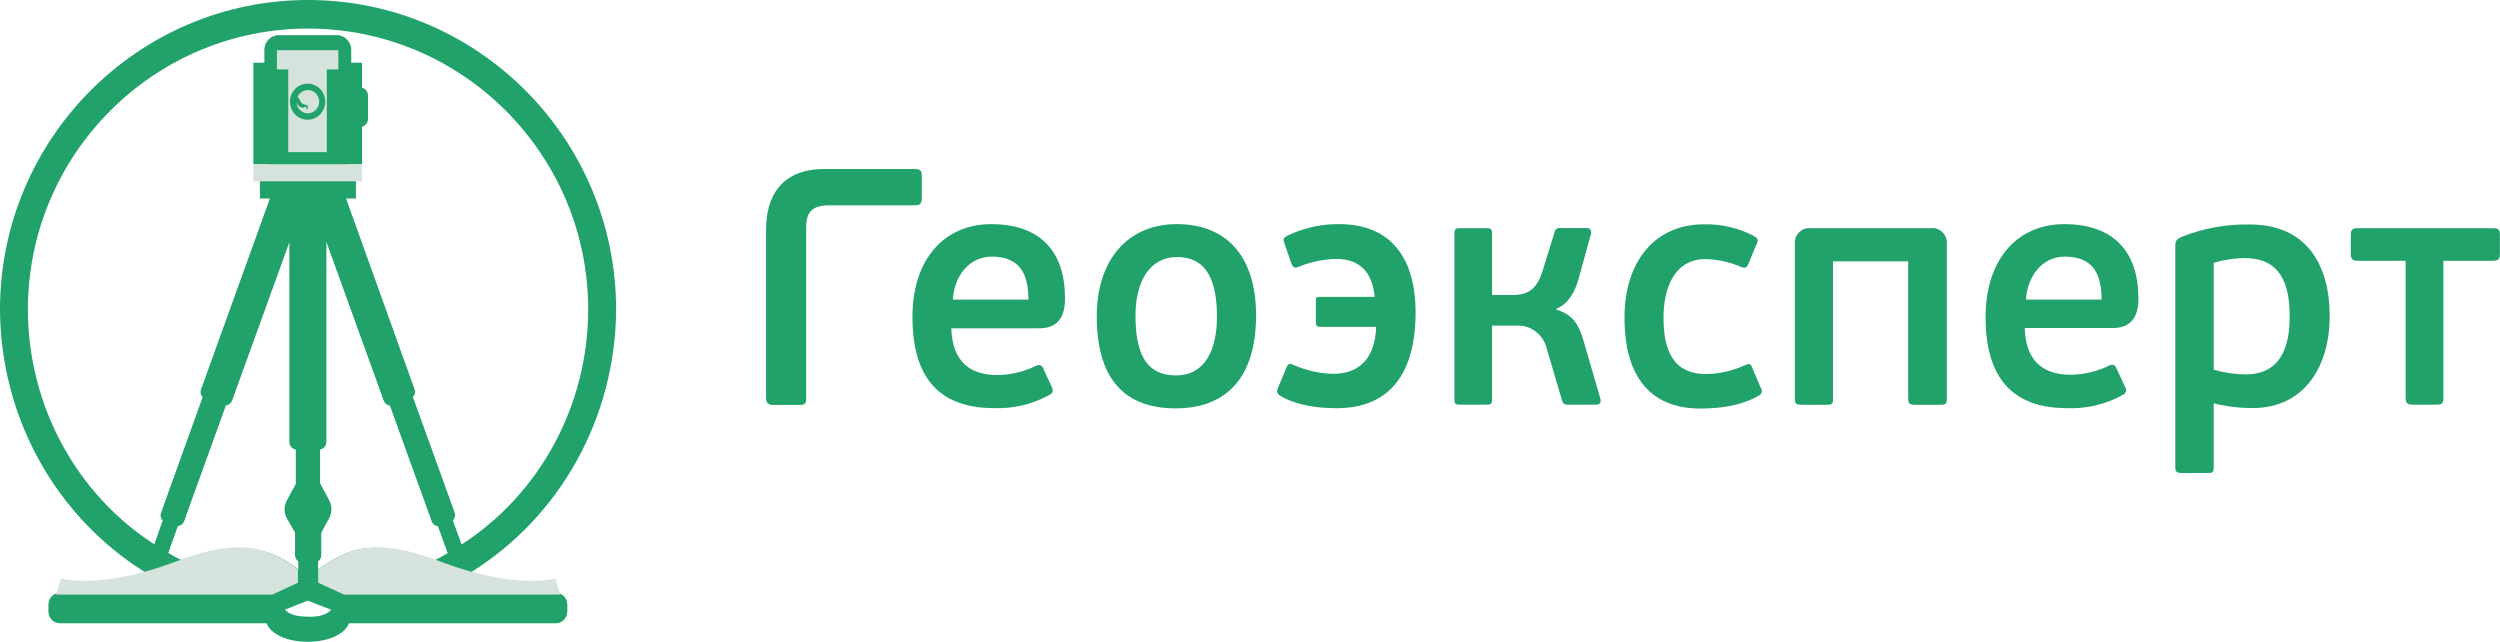 <svg xmlns="http://www.w3.org/2000/svg" width="175" height="44.922" viewBox="0 0 175 44.922">
  <g>
    <path fill="rgb(32,162,106)" fill-rule="evenodd" d="M64.526 13.82v-1.447c0-.378-.048-.541-.485-.541h-6.322c-3.129 0-4.094 2.032-4.094 4.235v11.787c0 .406.187.492.532.492h1.743c.437 0 .532-.045.532-.492v-11.954c0-1.012.397-1.528 1.589-1.528h6.024c.385 0 .481-.146.481-.553z"/>
    <path fill="rgb(32,162,106)" fill-rule="evenodd" d="M63.871 22.193c0-4.126 2.303-6.503 5.5-6.503 3.515 0 5.194 1.979 5.179 5.223 0 1.622-.806 2.069-1.839 2.069H66.591c.071 2.459 1.45 3.272 3.221 3.272.932-.011 1.851-.229 2.693-.638.25-.114.413-.069.504.142l.62 1.341c.061.09.078.204.047.309-.031.105-.107.19-.206.231-1.187.658-2.523.979-3.872.931-3.701 0-5.727-1.955-5.727-6.377zm5.544-4.231c-1.608 0-2.645 1.435-2.712 3.012h5.286c0-1.671-.504-3.012-2.573-3.012z"/>
    <path fill="rgb(32,162,106)" fill-rule="evenodd" d="M76.773 22.16c0-4.117 2.299-6.471 5.588-6.471 3.658 0 5.564 2.427 5.564 6.394 0 4.174-1.93 6.503-5.631 6.503-3.701 0-5.52-2.211-5.52-6.426zm2.712-.069c0 2.614.715 4.187 2.828 4.187 2.141 0 2.875-1.951 2.875-4.117 0-2.26-.576-4.166-2.78-4.166-1.978 0-2.923 1.768-2.923 4.097z"/>
    <path fill="rgb(32,162,106)" fill-rule="evenodd" d="M93.747 15.689c-1.257-.015-2.501.263-3.638.813-.298.163-.298.236-.183.585l.485 1.39c.115.26.207.329.572.167.815-.325 1.679-.501 2.554-.52 1.68 0 2.53.967 2.693 2.658H92.365c-.254 0-.254.118-.254.285v1.504c0 .26.163.309.254.309h3.971c-.091 2.032-1.013 3.292-3.058 3.292-.926-.032-1.839-.239-2.693-.61-.342-.167-.433-.093-.528.163l-.596 1.414c-.115.28-.091.406.183.585 1.172.683 2.669.85 3.932.85 3.61 0 5.516-2.309 5.516-6.731-.016-4.012-1.922-6.154-5.345-6.154z"/>
    <path fill="rgb(32,162,106)" fill-rule="evenodd" d="M110.839 23.831c-.298-.988-.643-1.788-1.906-2.162l.02-.049c.854-.378 1.315-1.199 1.565-2.166l.85-3.081c.024-.163.024-.406-.274-.406h-1.882c-.093-.018-.188.005-.264.063-.075.058-.124.145-.133.241l-.854 2.752c-.433 1.39-1.215 1.626-2.065 1.626h-1.45v-4.3c0-.354-.115-.374-.397-.374h-1.843c-.274 0-.397.02-.397.374V27.952c0 .35.139.374.397.374h1.843c.298 0 .397-.024.397-.374v-5.158h1.676c.957-.068 1.833.546 2.117 1.484l1.108 3.768c.043.183.214.304.397.28h1.986c.369 0 .322-.26.302-.406l-1.191-4.089z"/>
    <path fill="rgb(32,162,106)" fill-rule="evenodd" d="M122.654 25.737c-.091-.256-.183-.329-.528-.163-.847.385-1.762.592-2.689.61-2.383 0-2.99-1.764-2.99-3.951s.83-4.097 2.943-4.097c.829.019 1.648.195 2.415.52.369.163.461.093.576-.167l.576-1.39c.159-.305.091-.406-.187-.585-1.082-.561-2.282-.841-3.495-.813-3.403 0-5.56 2.565-5.56 6.544 0 4.211 1.886 6.353 5.314 6.353 1.263 0 2.804-.167 4.067-.894.113-.041.198-.137.226-.256.028-.119-.005-.244-.087-.333l-.58-1.378z"/>
    <path fill="rgb(32,162,106)" fill-rule="evenodd" d="M135.108 15.974h-8.34c-.304-.04-.61.064-.83.284-.22.219-.329.53-.298.842v10.828c0 .354.135.406.437.406h1.799c.342 0 .433-.045.433-.406v-9.637h5.266v9.637c0 .354.139.406.437.406h1.807c.346 0 .461-.045.461-.406V17.1c.028-.32-.089-.635-.318-.855-.229-.22-.544-.32-.854-.271z"/>
    <path fill="rgb(32,162,106)" fill-rule="evenodd" d="M138.992 22.193c0-4.126 2.299-6.503 5.496-6.503 3.519 0 5.198 1.979 5.202 5.203 0 1.622-.806 2.069-1.839 2.069h-6.12c.071 2.459 1.45 3.272 3.221 3.272.924-.013 1.834-.231 2.669-.638.254-.114.417-.069.508.142l.635 1.362c.061.091.077.205.046.31-.032.105-.108.19-.209.23-1.19.661-2.531.983-3.884.931-3.701 0-5.727-1.955-5.727-6.377zm5.544-4.231c-1.612 0-2.645 1.435-2.712 3.012h5.286c0-1.671-.504-3.012-2.573-3.012z"/>
    <path fill="rgb(32,162,106)" fill-rule="evenodd" d="M152.641 16.608c1.542-.626 3.191-.93 4.849-.894 3.979 0 5.588 2.825 5.588 6.422 0 3.508-1.771 6.426-5.381 6.426-.922.005-1.841-.106-2.736-.329v4.471c0 .358-.091.406-.437.406h-1.815c-.302 0-.437-.053-.437-.406V17.173c0-.285.068-.402.369-.565zm2.319 9.271c.734.215 1.493.326 2.256.329 1.771 0 3.078-1.036 3.062-4.077 0-3.008-1.191-4.065-3.177-4.065-.725.012-1.444.123-2.141.329v7.483z"/>
    <path fill="rgb(32,162,106)" fill-rule="evenodd" d="M174.543 15.974h-9.531c-.397 0-.457.163-.457.516v1.293c0 .309.091.471.457.471h3.384v9.601c0 .378.135.471.504.471h1.656c.369 0 .481-.069.481-.471V18.254h3.499c.365 0 .457-.163.457-.471v-1.293c.008-.354-.06-.516-.449-.516z"/>
    <path fill="rgb(32,162,106)" fill-rule="evenodd" d="M39.026 41.508l-.346-.776-.357.073c-.094-.019-.192-.019-.286 0-.639.106-2.383 0-5.095-.732 6.292-3.902 10.15-10.871 10.186-18.401C43.128 9.723 33.454 0 21.564 0 9.674 0 0 9.723 0 21.673c.037 7.529 3.895 14.498 10.186 18.401-2.712.728-4.4.776-5.04.675-.078-.014-.151.014-.213.039-.099.039-.17.066-.185-.112l-.278.13-.377.703c-.403.048-.706.398-.703.813v.492c0 .449.356.813.794.813h14.479c.278.76 1.426 1.297 2.883 1.297 1.457 0 2.601-.537 2.879-1.297h14.491c.439 0 .794-.364.794-.813v-.492c.004-.409-.291-.758-.687-.813zm-7.204-5.638l-2.919-8.08c.046-.045.082-.099.107-.159.053-.13.053-.276 0-.406L24.225 13.897h.691v-1.443h-.691c.049-.23.082-.464.099-.699l.024-.252h.993V8.877c.247-.066.42-.295.421-.557V6.694c-.002-.261-.174-.489-.421-.557V4.39h-.755v-.898c0-.565-.445-1.024-.997-1.028h-4.079c-.555 0-1.005.46-1.005 1.028v.898h-.77v7.113h1.037v.252c.021.235.055.468.103.699h-.683v1.443h.699l-4.809 13.336c-.054.13-.054.277 0 .406.024.059.059.113.103.159l-2.903 8.072c-.05.131-.05.276 0 .406.025.058.062.111.107.154l-.588 1.675c-5.504-3.565-8.843-9.766-8.848-16.433 0-10.848 8.796-19.673 19.61-19.673 10.814 0 19.61 8.824 19.61 19.673-.006 6.674-3.351 12.881-8.864 16.445l-.608-1.683c.145-.148.191-.369.119-.565zM20.734 5.239c.504-.28 1.112-.28 1.616 0v-.297c-.001-.144.054-.283.153-.386.099-.103.234-.161.375-.162h.203v-.406h-3.062v.406h.187c.292.002.528.245.528.545v.301zm.822 2.26c.439 0 .794-.364.794-.813 0-.449-.356-.813-.794-.813-.439 0-.794.364-.794.813 0 .449.356.813.794.813zm-.822.63c.504.28 1.112.28 1.616 0v1.971h-1.616V8.129zm1.529 31.749c.119-.089.258-.207.373-.285l.21-.134c2.156-1.439 4.122-1.475 7.546-.219.314-.159.631-.333.945-.516l-.683-1.89c-.056-.005-.112-.02-.163-.045-.127-.061-.225-.17-.274-.305l-2.923-8.089c-.197-.025-.363-.16-.433-.35l-4.015-11.113v14.003c.001.264-.186.49-.441.532v2.357l.651 1.219c.195.373.195.822 0 1.195l-.568 1.057v1.561c.001.177-.084.343-.226.443v.577zm-9.531-.646c-.318-.163-.631-.333-.957-.524l.679-1.882c.199-.022.368-.157.437-.35l2.919-8.089c.198-.024.367-.158.437-.35l4.007-11.076v13.974c.001.269.193.496.453.537v2.402l-.635 1.171c-.204.38-.204.84 0 1.219l.58 1.024v1.569c.001.176.085.342.226.443v.581c-.119-.085-.282-.232-.397-.309-1.057-.776-2.321-1.202-3.622-1.219-1.414.048-2.81.345-4.126.878zm8.876 3.935h-.036c-.794 0-1.362-.159-1.62-.496l1.589-.626 1.636.634c-.334.455-1.235.512-1.569.488z"/>
    <path fill="rgb(213,227,220)" fill-rule="evenodd" d="M24.086 41.622l-2.415-1.106-.087.037c.002-.008.002-.016 0-.024l.052-.077.036-.033c.377-.362.781-.693 1.207-.992 2.264-1.524 4.547-1.41 7.891-.138 4.202 1.597 6.783 1.431 7.708 1.284.134-.018.267-.045.397-.081l.326 1.13H24.086z"/>
    <path fill="rgb(213,227,220)" fill-rule="evenodd" d="M19.062 41.622l2.383-1.106.087.037v-.024l-.052-.077-.036-.033c-.372-.361-.77-.692-1.191-.992-2.264-1.524-4.547-1.41-7.891-.138-4.202 1.597-6.783 1.431-7.708 1.284-.134-.018-.267-.045-.397-.081l-.326 1.13h15.131z"/>
    <path fill="rgb(32,162,106)" fill-rule="evenodd" d="M20.857 39.882v1.74h1.414v-1.744l-1.414.004z"/>
    <rect width="7.613" height="1.195" x="17.736" y="11.495" fill="rgb(213,227,220)" rx="0" ry="0"/>
    <path fill="rgb(213,227,220)" fill-rule="evenodd" d="M19.384 3.512v1.349h.794v5.788h2.697V4.861h.81V3.512H19.384z"/>
    <path fill="rgb(32,162,106)" fill-rule="evenodd" d="M20.297 7.117c0 .698.553 1.264 1.235 1.264.682-1e-8 1.235-.566 1.235-1.264-1e-8-.698-.553-1.264-1.235-1.264-.681.002-1.233.567-1.235 1.264z"/>
    <path fill="rgb(213,227,220)" fill-rule="evenodd" d="M20.754 7.117c0 .449.356.813.794.813.439 0 .794-.364.794-.813s-.356-.813-.794-.813c-.439 0-.794.364-.794.813z"/>
    <path fill="rgb(32,162,106)" fill-rule="evenodd" d="M21.048 7.117c-1e-8.201.118.381.299.458.181.077.389.034.528-.107.139-.142.18-.355.105-.54-.075-.185-.252-.306-.448-.306-.268 0-.485.222-.485.496z"/>
    <path fill="rgb(213,227,220)" fill-rule="evenodd" d="M21.334 7.117c-.016.082.018.166.086.213.068.047.157.047.225 0 .068-.047.102-.131.086-.213-.019-.097-.102-.166-.199-.166-.096 0-.18.07-.199.166z"/>
  </g>
</svg>

